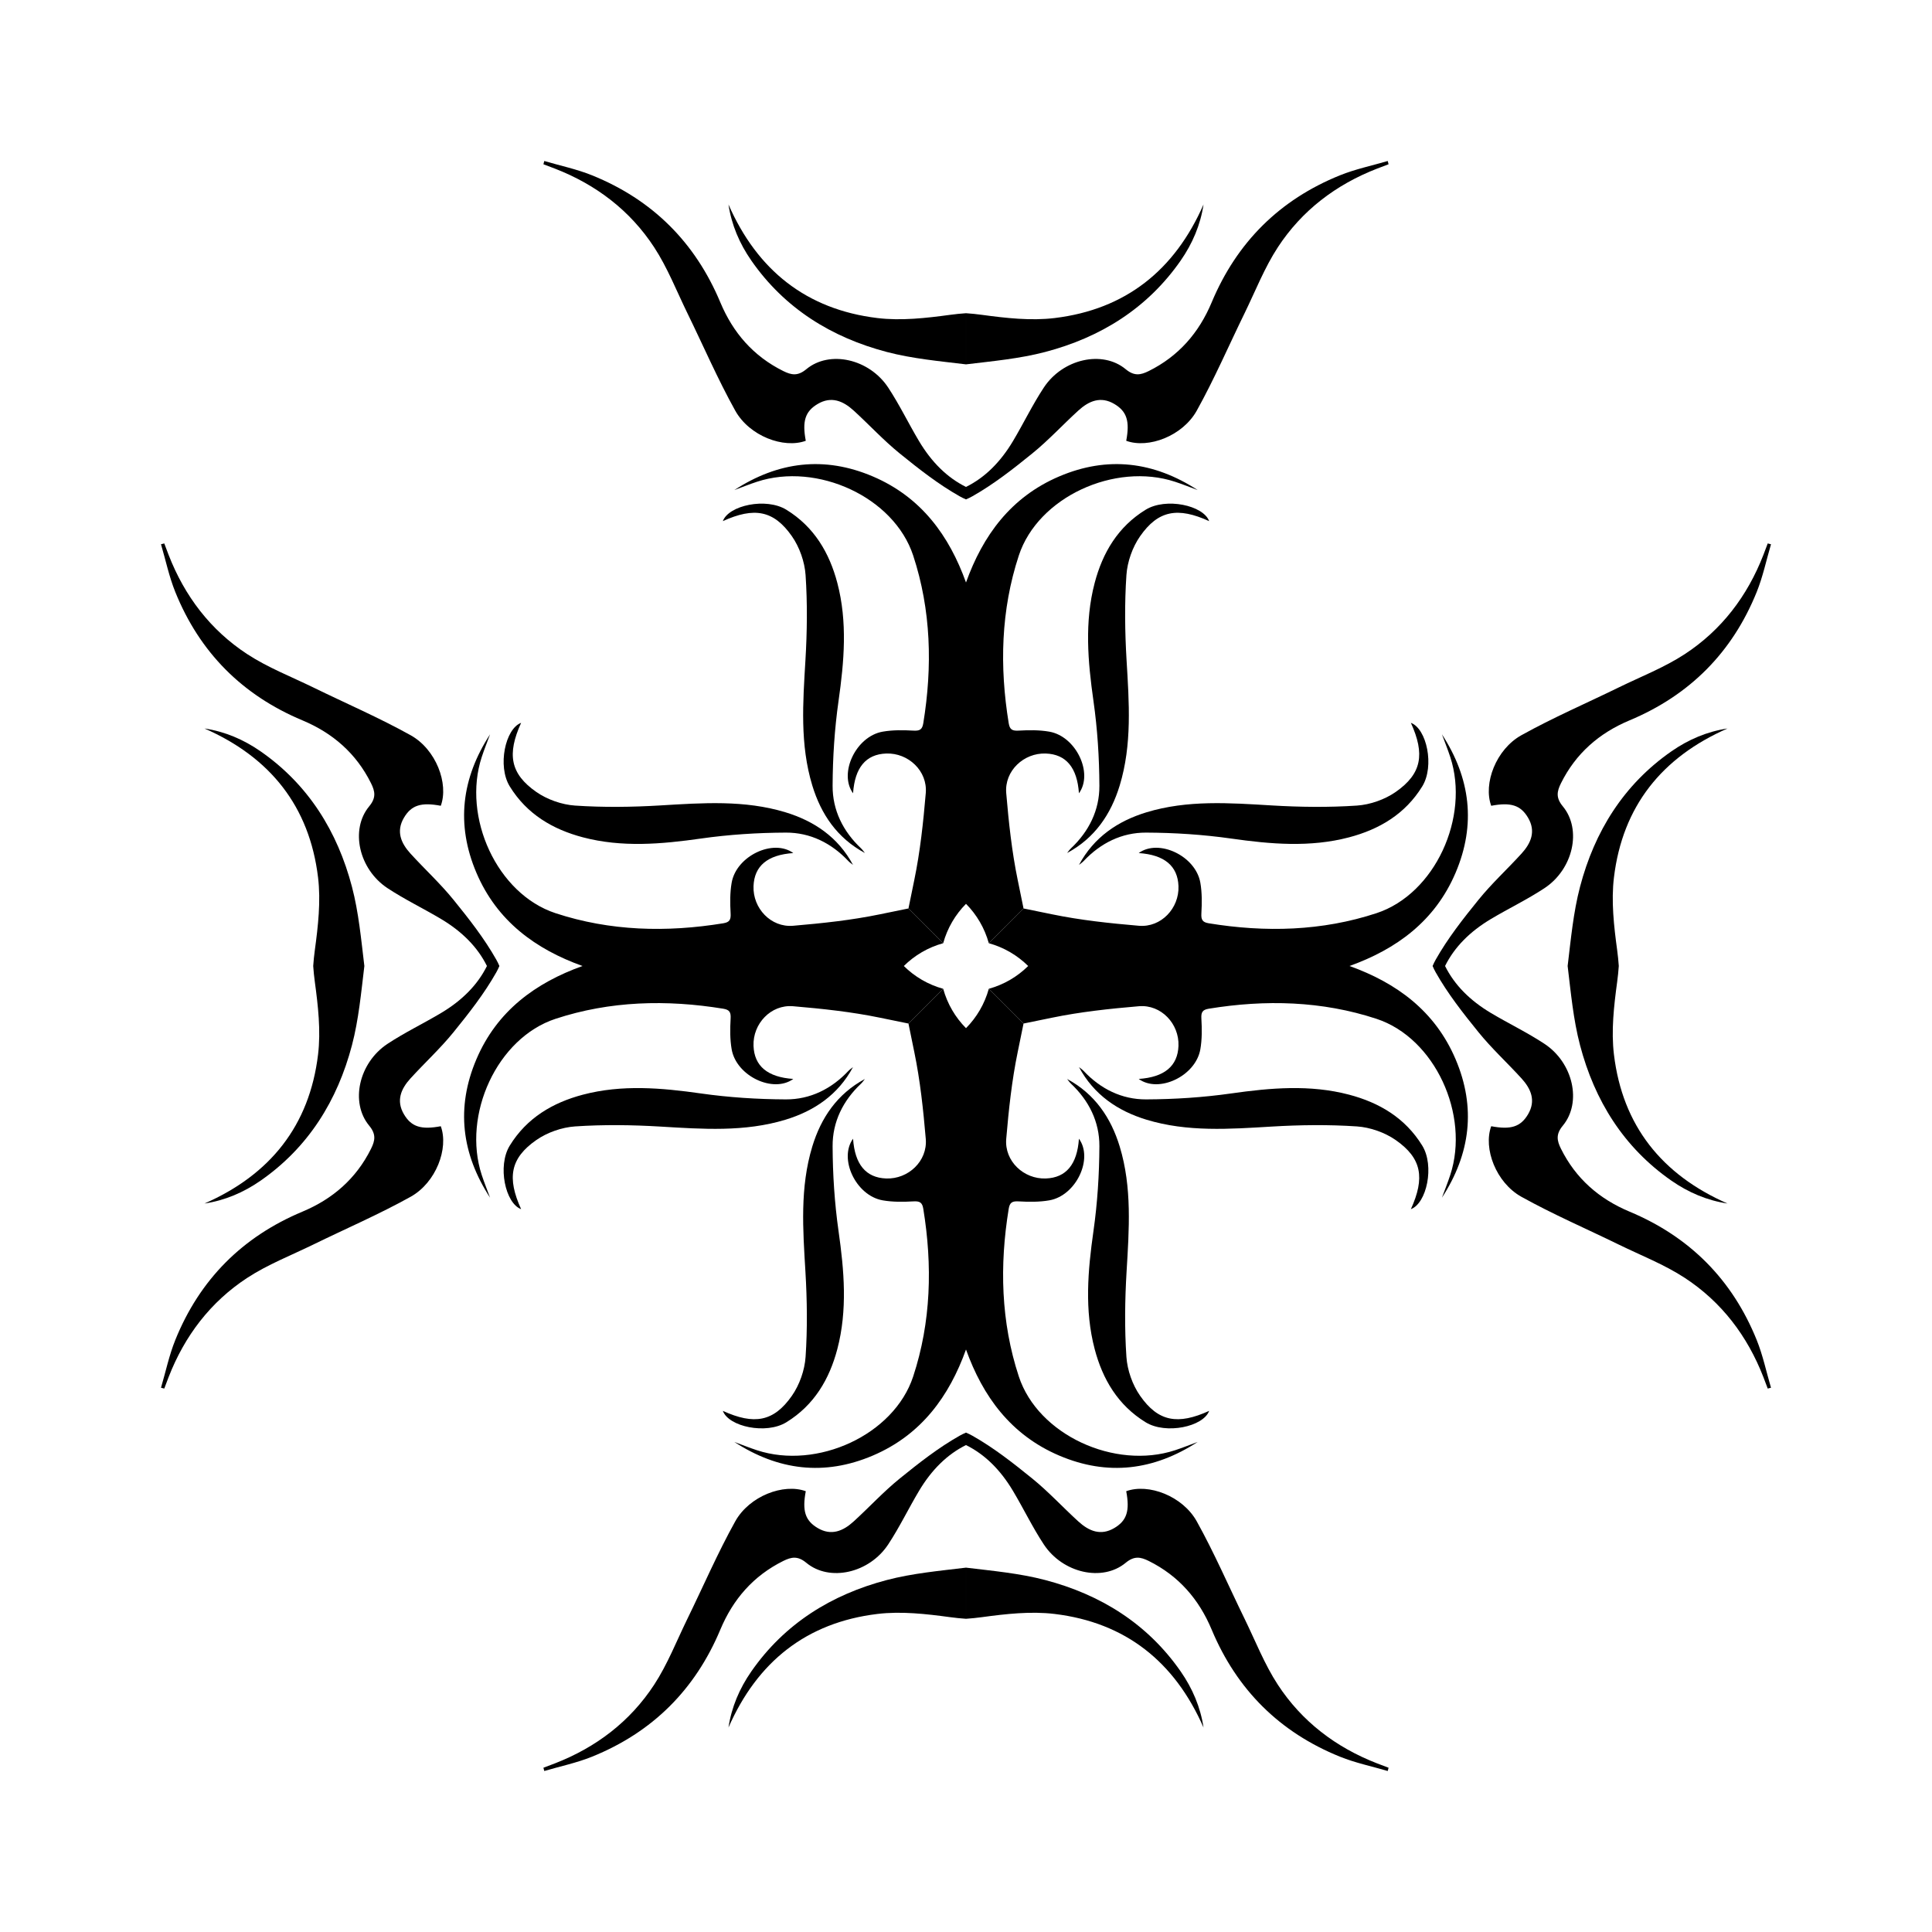 <svg:svg xmlns:svg="http://www.w3.org/2000/svg" enable-background="new 0 0 1498.326 1498.326" height="1759.295" id="Layer_1" version="1.1" viewBox="-130.484 -130.484 1759.295 1759.295" width="1759.295" x="0px" y="0px" xml:space="preserve">
<svg:g>
	<svg:g>
		<svg:g>
			<svg:g>
				<svg:path d="M769.929,769.929c-3.836,13.801-11.01,25.983-20.766,35.848v292.617      c15.291,42.552,40.704,77.779,84.933,96.608c44.086,18.768,86.132,13.492,126.021-12.44      c-6.878,2.534-13.685,5.286-20.646,7.569c-54.739,17.954-124.682-13.889-142.21-67.18      c-16.342-49.683-17.629-101.106-9.201-152.738c0.945-5.788,3.269-7.035,9.021-6.711      c9.287,0.524,18.844,0.644,27.957-0.95c24.416-4.272,40.255-37.934,26.969-56.11      c-1.59,23.394-11.683,35.522-30.133,36.208c-20.072,0.747-37.805-15.767-36.076-36.072      c2.258-26.517,5.087-53.175,10.472-79.192c1.784-8.62,3.578-17.224,5.285-25.831L769.929,769.929z" />
				<svg:path d="M763.693,1342.111c21.82-2.958,44.487-5.533,66.119-2.921c64.64,7.803,109.383,43.516,135.642,103.417      c-2.778-18.519-10.05-35.59-20.758-50.997c-30.323-43.63-73.065-70.07-123.402-83.297      c-23.415-6.153-47.897-8.35-72.132-11.287v46.573C753.931,1343.27,758.772,1342.779,763.693,1342.111z" />
				<svg:path d="M1123.44,1475.24c-37.467-14.57-68.392-38.09-90.298-71.578c-12.189-18.634-20.425-39.869-30.27-60.016      c-14.468-29.607-27.555-59.97-43.547-88.724c-12.902-23.198-44.099-34.879-64.258-27.497      c3.363,17.761,0.613,26.736-10.793,33.502c-12.503,7.416-23.268,2.724-32.766-5.928      c-14.147-12.886-27.179-27.094-42.003-39.115c-17.369-14.084-35.208-28.097-54.598-39.028      c-1.886-1.063-3.802-1.992-5.744-2.81l0,11.358c17.248,8.536,31.395,22.654,42.763,41.695      c9.623,16.118,17.782,33.165,28.103,48.801c17.249,26.131,53.332,34.298,74.542,16.722      c7.792-6.458,13.54-5.391,21.041-1.664c27.144,13.488,45.661,34.772,57.259,62.48      c22.913,54.745,61.88,93.527,116.826,115.732c13.974,5.647,28.974,8.757,43.503,13.033      c0.257-0.991,0.513-1.981,0.77-2.971C1130.459,1477.902,1126.938,1476.6,1123.44,1475.24z" />
				<svg:path d="M844.734,856.291c16.402,15.457,25.994,34.745,25.896,56.918c-0.114,25.802-1.769,51.8-5.403,77.335      c-5.13,36.044-8.244,71.933,1.099,107.428c7.23,27.465,21.138,51.143,46.432,66.68      c18.433,11.322,52.516,4.044,57.827-10.376c-28.441,12.922-46.308,10.007-62.891-13.77      c-6.952-9.968-11.633-23.279-12.452-35.402c-1.741-25.749-1.398-51.782,0.141-77.577      c2.288-38.361,5.11-76.698-6.271-114.055c-7.941-26.065-22.644-47.868-47.883-61.413      C842.39,853.478,843.411,855.045,844.734,856.291z" />
			</svg:g>
		</svg:g>
		<svg:g>
			<svg:g>
				<svg:path d="M728.397,769.929c3.836,13.801,11.01,25.983,20.766,35.848l0,292.617      c-15.291,42.552-40.704,77.779-84.933,96.608c-44.086,18.768-86.132,13.492-126.021-12.44      c6.878,2.534,13.685,5.286,20.646,7.569c54.739,17.954,124.682-13.889,142.21-67.18      c16.342-49.683,17.629-101.106,9.201-152.738c-0.945-5.788-3.269-7.035-9.021-6.711      c-9.287,0.524-18.844,0.644-27.957-0.95c-24.416-4.272-40.255-37.934-26.969-56.11      c1.59,23.394,11.683,35.522,30.133,36.208c20.072,0.747,37.805-15.767,36.076-36.072      c-2.258-26.517-5.087-53.175-10.472-79.192c-1.784-8.62-3.578-17.224-5.285-25.831L728.397,769.929z" />
				<svg:path d="M734.632,1342.111c-21.821-2.958-44.488-5.533-66.119-2.921c-64.64,7.803-109.383,43.516-135.642,103.417      c2.778-18.519,10.05-35.59,20.758-50.997c30.323-43.63,73.065-70.07,123.402-83.297      c23.414-6.153,47.897-8.35,72.132-11.287l-0,46.573C744.395,1343.27,739.554,1342.779,734.632,1342.111z" />
				<svg:path d="M374.886,1475.24c37.467-14.57,68.392-38.09,90.298-71.578c12.189-18.634,20.425-39.869,30.27-60.016      c14.468-29.607,27.555-59.97,43.547-88.724c12.902-23.198,44.099-34.879,64.258-27.497      c-3.362,17.761-0.613,26.736,10.793,33.502c12.503,7.416,23.268,2.724,32.766-5.928      c14.147-12.886,27.179-27.094,42.003-39.115c17.369-14.084,35.208-28.097,54.598-39.028      c1.886-1.063,3.802-1.992,5.744-2.81v11.358c-17.248,8.536-31.395,22.654-42.763,41.695      c-9.623,16.118-17.782,33.165-28.103,48.801c-17.249,26.131-53.332,34.298-74.542,16.722      c-7.792-6.458-13.54-5.391-21.041-1.664c-27.144,13.488-45.661,34.772-57.259,62.48      c-22.913,54.745-61.88,93.527-116.826,115.732c-13.974,5.647-28.974,8.757-43.503,13.033      c-0.257-0.991-0.513-1.981-0.77-2.971C367.867,1477.902,371.388,1476.6,374.886,1475.24z" />
				<svg:path d="M653.592,856.291c-16.402,15.457-25.994,34.745-25.896,56.918c0.114,25.802,1.769,51.8,5.403,77.335      c5.13,36.044,8.244,71.933-1.099,107.428c-7.23,27.465-21.137,51.143-46.432,66.68      c-18.433,11.322-52.517,4.044-57.827-10.376c28.441,12.922,46.308,10.007,62.891-13.77      c6.952-9.968,11.632-23.279,12.452-35.402c1.741-25.749,1.398-51.782-0.141-77.577      c-2.288-38.361-5.11-76.698,6.271-114.055c7.941-26.065,22.644-47.868,47.883-61.413      C655.936,853.478,654.915,855.045,653.592,856.291z" />
			</svg:g>
		</svg:g>
	</svg:g>
	<svg:g>
		<svg:g>
			<svg:g>
				<svg:path d="M769.929,728.397c13.801,3.836,25.983,11.01,35.848,20.766l292.617,0      c42.552-15.291,77.779-40.704,96.608-84.933c18.768-44.086,13.492-86.132-12.44-126.021      c2.534,6.878,5.286,13.685,7.569,20.646c17.954,54.739-13.889,124.682-67.18,142.21      c-49.683,16.342-101.106,17.629-152.738,9.201c-5.788-0.945-7.035-3.269-6.711-9.021      c0.524-9.287,0.644-18.844-0.95-27.957c-4.272-24.416-37.934-40.255-56.11-26.969      c23.394,1.59,35.522,11.683,36.208,30.133c0.747,20.072-15.767,37.805-36.072,36.076      c-26.517-2.258-53.175-5.087-79.192-10.472c-8.62-1.784-17.224-3.578-25.831-5.285L769.929,728.397z" />
				<svg:path d="M1342.111,734.632c-2.958-21.821-5.533-44.488-2.921-66.119c7.803-64.64,43.516-109.383,103.417-135.642      c-18.519,2.778-35.59,10.05-50.997,20.758c-43.63,30.323-70.07,73.065-83.297,123.402      c-6.153,23.414-8.35,47.897-11.287,72.132l46.573-0C1343.27,744.395,1342.779,739.554,1342.111,734.632z" />
				<svg:path d="M1475.24,374.886c-14.57,37.467-38.09,68.392-71.578,90.298c-18.634,12.189-39.869,20.425-60.016,30.27      c-29.607,14.468-59.97,27.555-88.724,43.547c-23.198,12.902-34.879,44.099-27.497,64.258      c17.761-3.362,26.736-0.613,33.502,10.793c7.416,12.503,2.724,23.268-5.928,32.766      c-12.886,14.147-27.094,27.179-39.115,42.003c-14.084,17.369-28.097,35.208-39.028,54.598      c-1.063,1.886-1.992,3.802-2.81,5.744h11.358c8.536-17.248,22.654-31.395,41.695-42.763      c16.118-9.623,33.165-17.782,48.801-28.103c26.131-17.249,34.298-53.332,16.722-74.542      c-6.458-7.792-5.391-13.54-1.664-21.041c13.488-27.144,34.772-45.661,62.48-57.259      c54.745-22.913,93.527-61.88,115.732-116.826c5.647-13.974,8.757-28.974,13.033-43.503      c-0.991-0.257-1.981-0.513-2.971-0.77C1477.902,367.867,1476.6,371.388,1475.24,374.886z" />
				<svg:path d="M856.291,653.592c15.457-16.402,34.745-25.994,56.918-25.896c25.802,0.114,51.8,1.769,77.335,5.403      c36.044,5.13,71.933,8.244,107.428-1.099c27.465-7.23,51.143-21.137,66.68-46.432      c11.322-18.433,4.044-52.517-10.376-57.827c12.922,28.441,10.007,46.308-13.77,62.891      c-9.968,6.952-23.279,11.632-35.402,12.452c-25.749,1.741-51.782,1.398-77.577-0.141      c-38.361-2.288-76.698-5.11-114.055,6.271c-26.065,7.941-47.868,22.644-61.413,47.883      C853.478,655.936,855.045,654.915,856.291,653.592z" />
			</svg:g>
		</svg:g>
		<svg:g>
			<svg:g>
				<svg:path d="M769.929,769.929c13.801-3.836,25.983-11.01,35.848-20.766h292.617      c42.552,15.291,77.779,40.704,96.608,84.933c18.768,44.086,13.492,86.132-12.44,126.021      c2.534-6.878,5.286-13.685,7.569-20.646c17.954-54.739-13.889-124.682-67.18-142.21      c-49.683-16.342-101.106-17.629-152.738-9.201c-5.788,0.945-7.035,3.269-6.711,9.021      c0.524,9.287,0.644,18.844-0.95,27.957c-4.272,24.416-37.934,40.255-56.11,26.969      c23.394-1.59,35.522-11.683,36.208-30.133c0.747-20.072-15.767-37.805-36.072-36.076      c-26.517,2.258-53.175,5.087-79.192,10.472c-8.62,1.784-17.224,3.578-25.831,5.285L769.929,769.929z" />
				<svg:path d="M1342.111,763.693c-2.958,21.82-5.533,44.487-2.921,66.119c7.803,64.64,43.516,109.383,103.417,135.642      c-18.519-2.778-35.59-10.05-50.997-20.758c-43.63-30.323-70.07-73.065-83.297-123.402      c-6.153-23.415-8.35-47.897-11.287-72.132h46.573C1343.27,753.931,1342.779,758.772,1342.111,763.693z" />
				<svg:path d="M1475.24,1123.44c-14.57-37.467-38.09-68.392-71.578-90.298c-18.634-12.189-39.869-20.425-60.016-30.27      c-29.607-14.468-59.97-27.555-88.724-43.547c-23.198-12.902-34.879-44.099-27.497-64.258      c17.761,3.363,26.736,0.613,33.502-10.793c7.416-12.503,2.724-23.268-5.928-32.766      c-12.886-14.147-27.094-27.179-39.115-42.003c-14.084-17.369-28.097-35.208-39.028-54.598      c-1.063-1.886-1.992-3.802-2.81-5.744l11.358,0c8.536,17.248,22.654,31.395,41.695,42.763      c16.118,9.623,33.165,17.782,48.801,28.103c26.131,17.249,34.298,53.332,16.722,74.542      c-6.458,7.792-5.391,13.54-1.664,21.041c13.488,27.144,34.772,45.661,62.48,57.259      c54.745,22.913,93.527,61.88,115.732,116.826c5.647,13.974,8.757,28.974,13.033,43.503      c-0.991,0.257-1.981,0.513-2.971,0.77C1477.902,1130.459,1476.6,1126.938,1475.24,1123.44z" />
				<svg:path d="M856.291,844.734c15.457,16.402,34.745,25.994,56.918,25.896c25.802-0.114,51.8-1.769,77.335-5.403      c36.044-5.13,71.933-8.244,107.428,1.099c27.465,7.23,51.143,21.138,66.68,46.432      c11.322,18.433,4.044,52.516-10.376,57.827c12.922-28.441,10.007-46.308-13.77-62.891      c-9.968-6.952-23.279-11.633-35.402-12.452c-25.749-1.741-51.782-1.398-77.577,0.141      c-38.361,2.288-76.698,5.11-114.055-6.271c-26.065-7.941-47.868-22.644-61.413-47.883      C853.478,842.39,855.045,843.411,856.291,844.734z" />
			</svg:g>
		</svg:g>
	</svg:g>
	<svg:g>
		<svg:g>
			<svg:g>
				<svg:path d="M728.397,728.397c3.836-13.801,11.01-25.983,20.766-35.848l0-292.617      c-15.291-42.552-40.704-77.779-84.933-96.608c-44.086-18.768-86.132-13.492-126.021,12.44      c6.878-2.534,13.685-5.286,20.646-7.569c54.739-17.954,124.682,13.889,142.21,67.18      c16.342,49.683,17.629,101.106,9.201,152.738c-0.945,5.788-3.269,7.035-9.021,6.711      c-9.287-0.524-18.844-0.644-27.957,0.95c-24.416,4.272-40.255,37.934-26.969,56.11      c1.59-23.394,11.683-35.522,30.133-36.208c20.072-0.747,37.805,15.767,36.076,36.072      c-2.258,26.517-5.087,53.175-10.472,79.192c-1.784,8.62-3.578,17.224-5.285,25.831L728.397,728.397z" />
				<svg:path d="M734.632,156.214c-21.821,2.958-44.488,5.533-66.119,2.921c-64.64-7.803-109.383-43.516-135.642-103.417      c2.778,18.518,10.05,35.59,20.758,50.997c30.323,43.63,73.065,70.07,123.402,83.298      c23.414,6.153,47.897,8.35,72.132,11.287l-0-46.573C744.395,155.056,739.554,155.547,734.632,156.214z" />
				<svg:path d="M374.886,23.086c37.467,14.57,68.392,38.09,90.298,71.578c12.189,18.634,20.425,39.869,30.27,60.016      c14.468,29.607,27.555,59.97,43.547,88.724c12.902,23.198,44.099,34.879,64.258,27.497      c-3.362-17.761-0.613-26.736,10.793-33.502c12.503-7.416,23.268-2.724,32.766,5.928      c14.147,12.886,27.179,27.094,42.003,39.115c17.369,14.084,35.208,28.097,54.598,39.029      c1.886,1.063,3.802,1.992,5.744,2.81v-11.358c-17.248-8.536-31.395-22.654-42.763-41.695      c-9.623-16.118-17.782-33.165-28.103-48.801c-17.249-26.131-53.332-34.298-74.542-16.722      c-7.792,6.458-13.54,5.391-21.041,1.664c-27.144-13.488-45.661-34.772-57.259-62.48      c-22.913-54.745-61.88-93.527-116.826-115.732c-13.974-5.647-28.974-8.757-43.503-13.033      c-0.257,0.991-0.513,1.981-0.77,2.971C367.867,20.424,371.388,21.726,374.886,23.086z" />
				<svg:path d="M653.592,642.035c-16.402-15.457-25.994-34.745-25.896-56.918c0.114-25.802,1.769-51.8,5.403-77.335      c5.13-36.044,8.244-71.933-1.099-107.428c-7.23-27.465-21.137-51.143-46.432-66.68      c-18.433-11.322-52.517-4.044-57.827,10.376c28.441-12.922,46.308-10.006,62.891,13.77      c6.952,9.968,11.632,23.279,12.452,35.401c1.741,25.749,1.398,51.782-0.141,77.577      c-2.288,38.361-5.11,76.698,6.271,114.055c7.941,26.065,22.644,47.868,47.883,61.413      C655.936,644.847,654.915,643.281,653.592,642.035z" />
			</svg:g>
		</svg:g>
		<svg:g>
			<svg:g>
				<svg:path d="M769.929,728.397c-3.836-13.801-11.01-25.983-20.766-35.848V399.932      c15.291-42.552,40.704-77.779,84.933-96.608c44.086-18.768,86.132-13.492,126.021,12.44      c-6.878-2.534-13.685-5.286-20.646-7.569c-54.739-17.954-124.682,13.889-142.21,67.18      c-16.342,49.683-17.629,101.106-9.201,152.738c0.945,5.788,3.269,7.035,9.021,6.711      c9.287-0.524,18.844-0.644,27.957,0.95c24.416,4.272,40.255,37.934,26.969,56.11      c-1.59-23.394-11.683-35.522-30.133-36.208c-20.072-0.747-37.805,15.767-36.076,36.072      c2.258,26.517,5.087,53.175,10.472,79.192c1.784,8.62,3.578,17.224,5.285,25.831L769.929,728.397z" />
				<svg:path d="M763.693,156.214c21.82,2.958,44.487,5.533,66.119,2.921c64.64-7.803,109.383-43.516,135.642-103.417      c-2.778,18.518-10.05,35.59-20.758,50.997c-30.323,43.63-73.065,70.07-123.402,83.298      c-23.415,6.153-47.897,8.35-72.132,11.287v-46.573C753.931,155.056,758.772,155.547,763.693,156.214z" />
				<svg:path d="M1123.44,23.086c-37.467,14.57-68.392,38.09-90.298,71.578c-12.189,18.634-20.425,39.869-30.27,60.016      c-14.468,29.607-27.555,59.97-43.547,88.724c-12.902,23.198-44.099,34.879-64.258,27.497      c3.363-17.761,0.613-26.736-10.793-33.502c-12.503-7.416-23.268-2.724-32.766,5.928      c-14.147,12.886-27.179,27.094-42.003,39.115c-17.369,14.084-35.208,28.097-54.598,39.029      c-1.886,1.063-3.802,1.992-5.744,2.81l0-11.358c17.248-8.536,31.395-22.654,42.763-41.695      c9.623-16.118,17.782-33.165,28.103-48.801c17.249-26.131,53.332-34.298,74.542-16.722      c7.792,6.458,13.54,5.391,21.041,1.664c27.144-13.488,45.661-34.772,57.259-62.48      c22.913-54.745,61.88-93.527,116.826-115.732c13.974-5.647,28.974-8.757,43.503-13.033      c0.257,0.991,0.513,1.981,0.77,2.971C1130.459,20.424,1126.938,21.726,1123.44,23.086z" />
				<svg:path d="M844.734,642.035c16.402-15.457,25.994-34.745,25.896-56.918c-0.114-25.802-1.769-51.8-5.403-77.335      c-5.13-36.044-8.244-71.933,1.099-107.428c7.23-27.465,21.138-51.143,46.432-66.68      c18.433-11.322,52.516-4.044,57.827,10.376c-28.441-12.922-46.308-10.006-62.891,13.77      c-6.952,9.968-11.633,23.279-12.452,35.401c-1.741,25.749-1.398,51.782,0.141,77.577      c2.288,38.361,5.11,76.698-6.271,114.055c-7.941,26.065-22.644,47.868-47.883,61.413      C842.39,644.847,843.411,643.281,844.734,642.035z" />
			</svg:g>
		</svg:g>
	</svg:g>
	<svg:g>
		<svg:g>
			<svg:g>
				<svg:path d="M728.397,769.929c-13.801-3.836-25.983-11.01-35.848-20.766H399.932      c-42.552,15.291-77.779,40.704-96.608,84.933c-18.768,44.086-13.492,86.132,12.44,126.021      c-2.534-6.878-5.286-13.685-7.569-20.646c-17.954-54.739,13.889-124.682,67.18-142.21      c49.683-16.342,101.106-17.629,152.738-9.201c5.788,0.945,7.035,3.269,6.711,9.021      c-0.524,9.287-0.644,18.844,0.95,27.957c4.272,24.416,37.934,40.255,56.11,26.969      c-23.394-1.59-35.522-11.683-36.208-30.133c-0.747-20.072,15.767-37.805,36.072-36.076      c26.517,2.258,53.175,5.087,79.192,10.472c8.62,1.784,17.224,3.578,25.831,5.285L728.397,769.929z" />
				<svg:path d="M156.214,763.693c2.958,21.82,5.533,44.487,2.921,66.119c-7.803,64.64-43.516,109.383-103.417,135.642      c18.518-2.778,35.59-10.05,50.997-20.758c43.63-30.323,70.07-73.065,83.298-123.402      c6.153-23.415,8.35-47.897,11.287-72.132h-46.573C155.056,753.931,155.547,758.772,156.214,763.693z" />
				<svg:path d="M23.086,1123.44c14.57-37.467,38.09-68.392,71.578-90.298c18.634-12.189,39.869-20.425,60.016-30.27      c29.607-14.468,59.97-27.555,88.724-43.547c23.198-12.902,34.879-44.099,27.497-64.258      c-17.761,3.363-26.736,0.613-33.502-10.793c-7.416-12.503-2.724-23.268,5.928-32.766      c12.886-14.147,27.094-27.179,39.115-42.003c14.084-17.369,28.097-35.208,39.029-54.598      c1.063-1.886,1.992-3.802,2.81-5.744l-11.358,0c-8.536,17.248-22.654,31.395-41.695,42.763      c-16.118,9.623-33.165,17.782-48.801,28.103c-26.131,17.249-34.298,53.332-16.722,74.542      c6.458,7.792,5.391,13.54,1.664,21.041c-13.488,27.144-34.772,45.661-62.48,57.259      c-54.745,22.913-93.527,61.88-115.732,116.826c-5.647,13.974-8.757,28.974-13.033,43.503      c0.991,0.257,1.981,0.513,2.971,0.77C20.424,1130.459,21.726,1126.938,23.086,1123.44z" />
				<svg:path d="M642.035,844.734c-15.457,16.402-34.745,25.994-56.918,25.896c-25.802-0.114-51.8-1.769-77.335-5.403      c-36.044-5.13-71.933-8.244-107.428,1.099c-27.465,7.23-51.143,21.138-66.68,46.432      c-11.322,18.433-4.044,52.516,10.376,57.827c-12.922-28.441-10.006-46.308,13.77-62.891      c9.968-6.952,23.279-11.633,35.401-12.452c25.749-1.741,51.782-1.398,77.577,0.141      c38.361,2.288,76.698,5.11,114.055-6.271c26.065-7.941,47.868-22.644,61.413-47.883      C644.847,842.39,643.281,843.411,642.035,844.734z" />
			</svg:g>
		</svg:g>
		<svg:g>
			<svg:g>
				<svg:path d="M728.397,728.397c-13.801,3.836-25.983,11.01-35.848,20.766l-292.617,0      c-42.552-15.291-77.779-40.704-96.608-84.933c-18.768-44.086-13.492-86.132,12.44-126.021      c-2.534,6.878-5.286,13.685-7.569,20.646c-17.954,54.739,13.889,124.682,67.18,142.21      c49.683,16.342,101.106,17.629,152.738,9.201c5.788-0.945,7.035-3.269,6.711-9.021      c-0.524-9.287-0.644-18.844,0.95-27.957c4.272-24.416,37.934-40.255,56.11-26.969      c-23.394,1.59-35.522,11.683-36.208,30.133c-0.747,20.072,15.767,37.805,36.072,36.076      c26.517-2.258,53.175-5.087,79.192-10.472c8.62-1.784,17.224-3.578,25.831-5.285L728.397,728.397z" />
				<svg:path d="M156.214,734.632c2.958-21.821,5.533-44.488,2.921-66.119c-7.803-64.64-43.516-109.383-103.417-135.642      c18.518,2.778,35.59,10.05,50.997,20.758c43.63,30.323,70.07,73.065,83.298,123.402      c6.153,23.414,8.35,47.897,11.287,72.132l-46.573-0C155.056,744.395,155.547,739.554,156.214,734.632z" />
				<svg:path d="M23.086,374.886c14.57,37.467,38.09,68.392,71.578,90.298c18.634,12.189,39.869,20.425,60.016,30.27      c29.607,14.468,59.97,27.555,88.724,43.547c23.198,12.902,34.879,44.099,27.497,64.258      c-17.761-3.362-26.736-0.613-33.502,10.793c-7.416,12.503-2.724,23.268,5.928,32.766      c12.886,14.147,27.094,27.179,39.115,42.003c14.084,17.369,28.097,35.208,39.029,54.598      c1.063,1.886,1.992,3.802,2.81,5.744h-11.358c-8.536-17.248-22.654-31.395-41.695-42.763      c-16.118-9.623-33.165-17.782-48.801-28.103c-26.131-17.249-34.298-53.332-16.722-74.542      c6.458-7.792,5.391-13.54,1.664-21.041c-13.488-27.144-34.772-45.661-62.48-57.259      c-54.745-22.913-93.527-61.88-115.732-116.826c-5.647-13.974-8.757-28.974-13.033-43.503      c0.991-0.257,1.981-0.513,2.971-0.77C20.424,367.867,21.726,371.388,23.086,374.886z" />
				<svg:path d="M642.035,653.592c-15.457-16.402-34.745-25.994-56.918-25.896c-25.802,0.114-51.8,1.769-77.335,5.403      c-36.044,5.13-71.933,8.244-107.428-1.099c-27.465-7.23-51.143-21.137-66.68-46.432      c-11.322-18.433-4.044-52.517,10.376-57.827c-12.922,28.441-10.006,46.308,13.77,62.891      c9.968,6.952,23.279,11.632,35.401,12.452c25.749,1.741,51.782,1.398,77.577-0.141      c38.361-2.288,76.698-5.11,114.055,6.271c26.065,7.941,47.868,22.644,61.413,47.883      C644.847,655.936,643.281,654.915,642.035,653.592z" />
			</svg:g>
		</svg:g>
	</svg:g>
</svg:g>
</svg:svg>